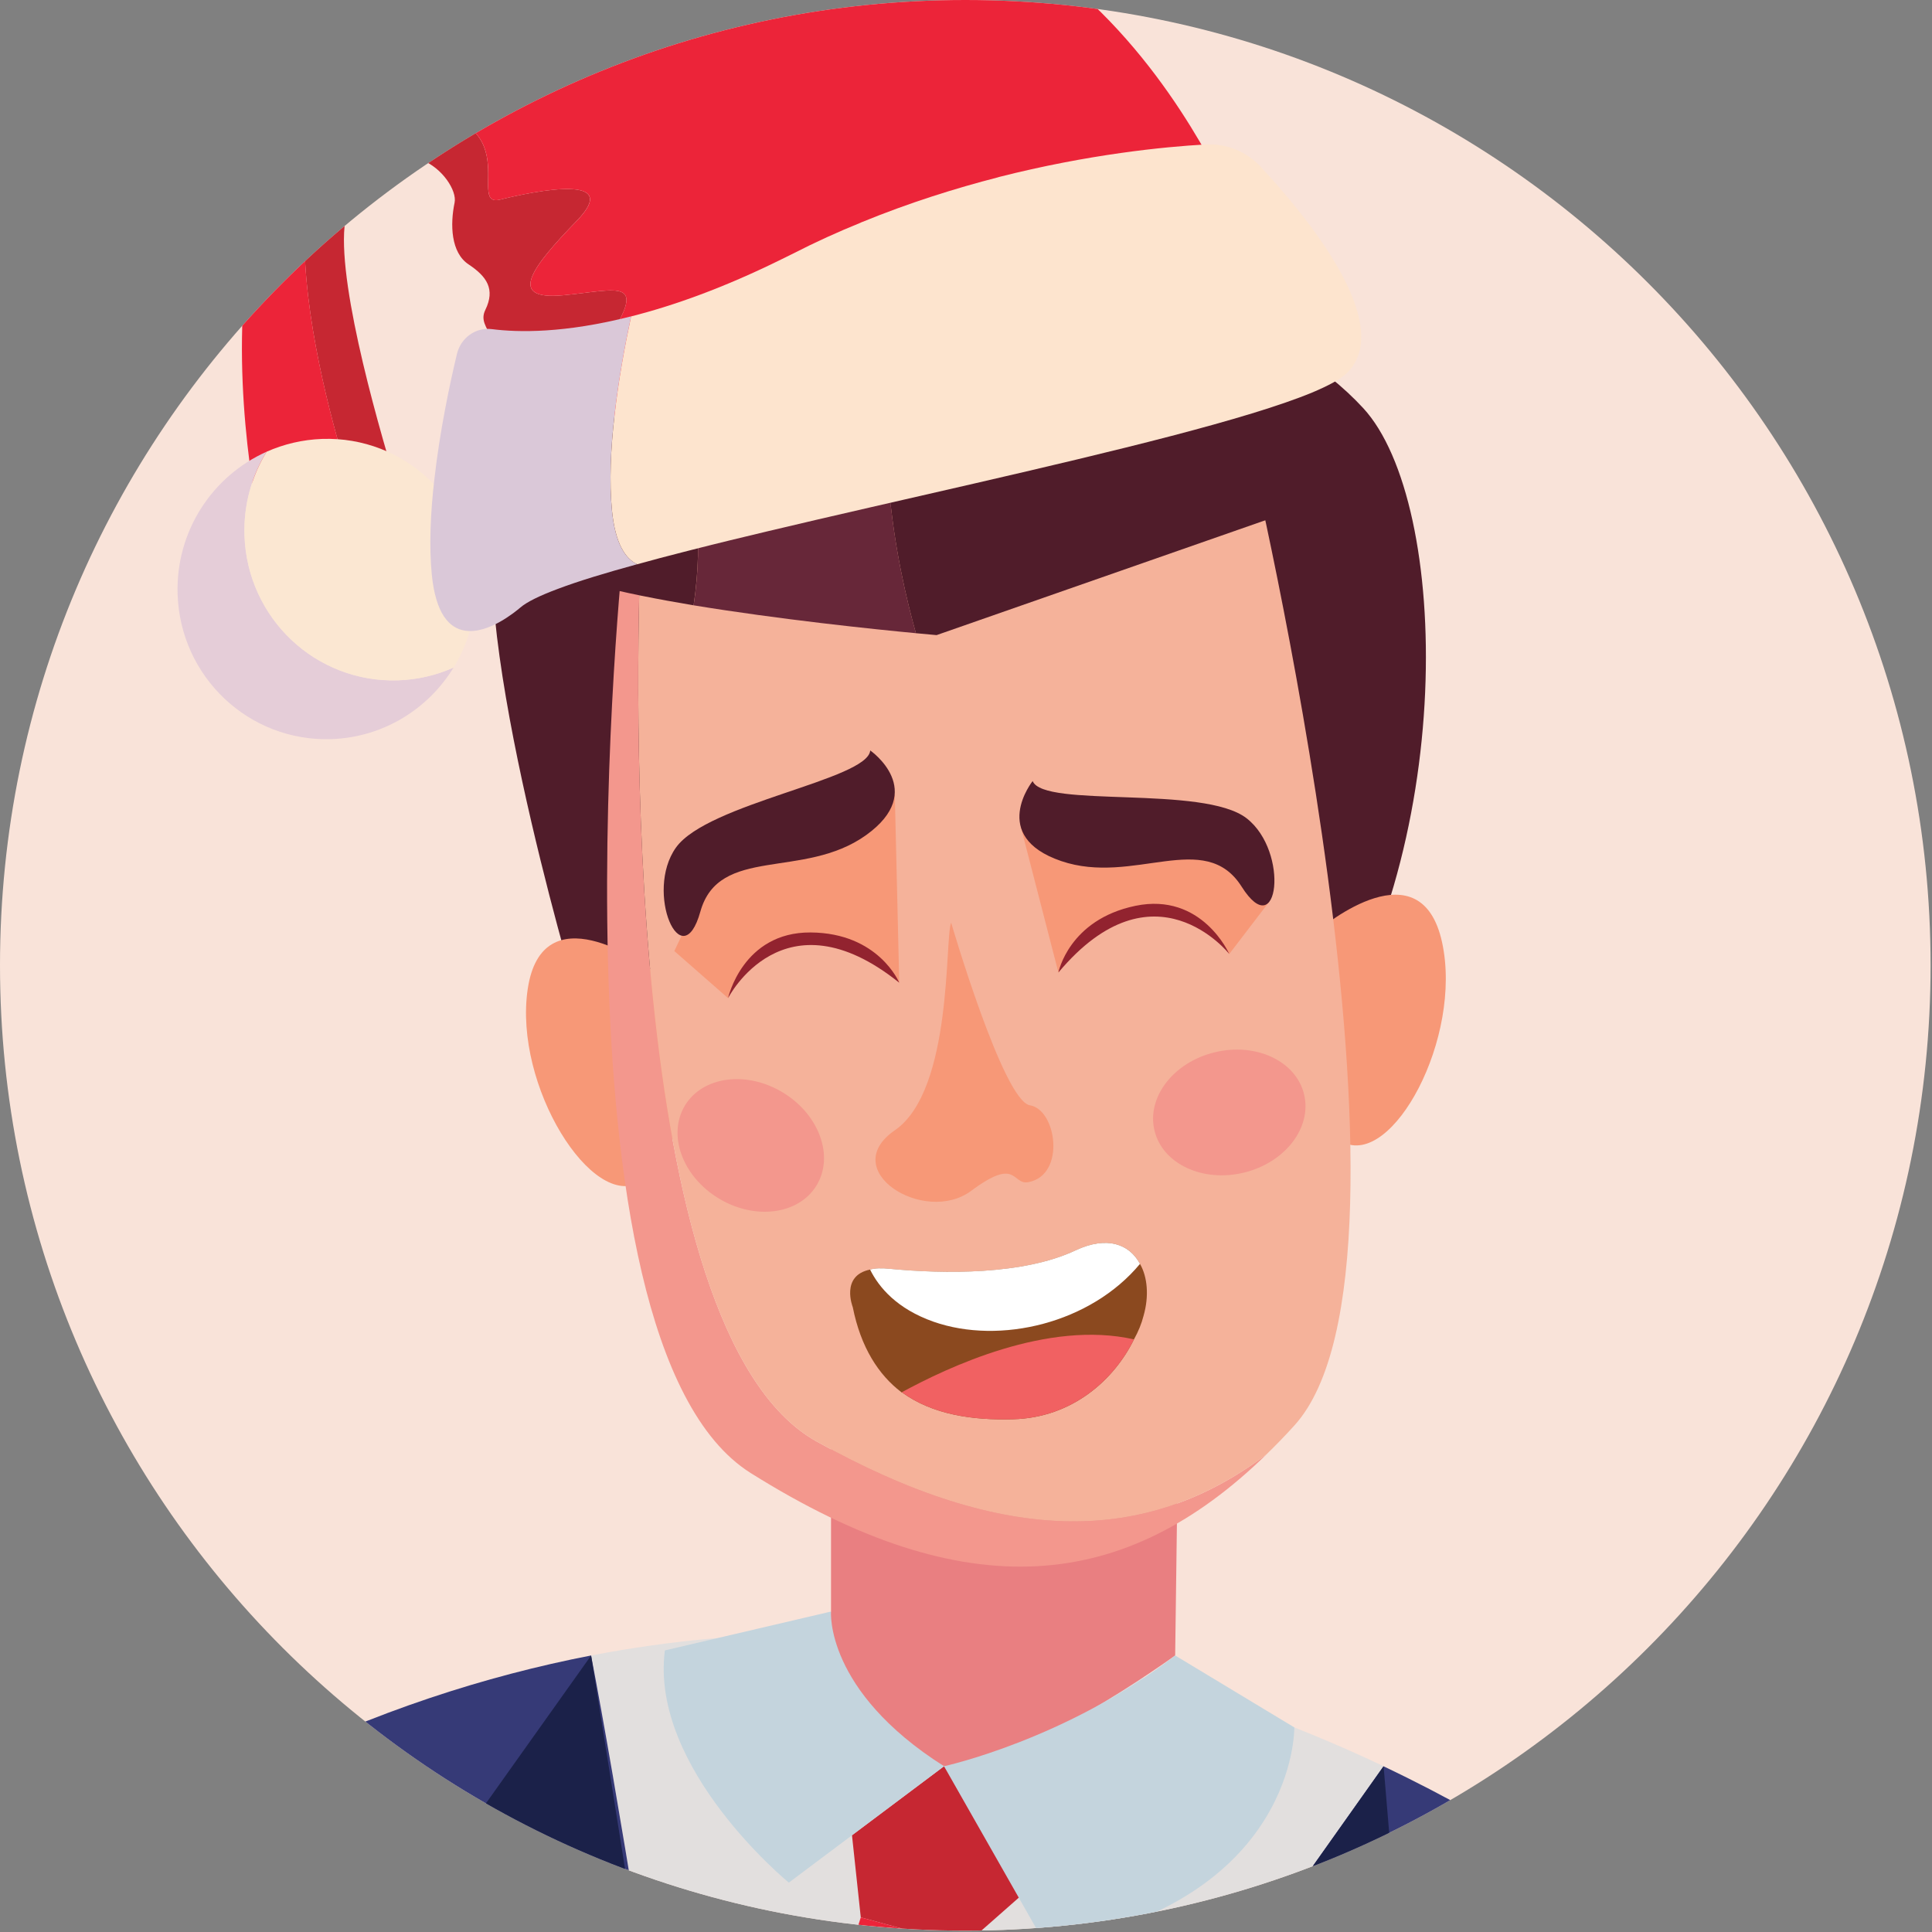 <?xml version="1.0" encoding="utf-8"?>
<!-- Generator: Adobe Illustrator 25.2.3, SVG Export Plug-In . SVG Version: 6.00 Build 0)  -->
<svg version="1.1" id="Layer_1" xmlns="http://www.w3.org/2000/svg" xmlns:xlink="http://www.w3.org/1999/xlink" x="0px" y="0px"
	 viewBox="0 0 576 576" enable-background="new 0 0 576 576" xml:space="preserve">
<rect x="0" y="0" width="576" height="576" fill="#808080" stroke="none"/>
<g>
	<g>
		<defs>
			<path id="SVGID_1_" d="M575.58,287.79c0,158.95-128.85,287.8-287.8,287.8C128.85,575.58,0,446.73,0,287.79
				C0,128.85,128.85,0,287.79,0C446.73,0,575.58,128.85,575.58,287.79z"/>
		</defs>
		<use xlink:href="#SVGID_1_"  overflow="visible" fill="#F9E3D9"/>
		<clipPath id="SVGID_2_">
			<use xlink:href="#SVGID_1_"  overflow="visible"/>
		</clipPath>
		<g clip-path="url(#SVGID_2_)">
			<path fill="#2E2F63" d="M91.91,616.42c-23.77,14.69-149.45,88.62-215.79,57.21v22.71c81.13,17.71,219.75-54.62,219.75-54.62
				L91.91,616.42z"/>
			<path fill="#363A77" d="M77.96,527.08c0,0-127.53,84.28-188.22,62.84c-4.56-1.61-9.11-3.84-13.62-6.56v90.27
				c66.34,31.41,192.03-42.52,215.79-57.21L77.96,527.08z"/>
			<path fill="#363A77" d="M514.26,847.9h76.45c-2.16-13.1-4.54-24.76-7.19-34.28c-21.69-78.12-97.45-241.98-97.45-241.98
				l-95.8,73.15c0,0,95.11,143,122.78,200.43C513.45,846.08,513.86,846.97,514.26,847.9z"/>
			<path fill="#E2DFDE" d="M412.5,526.58L223.83,792.83c0,0-32.1-218.88-47.61-299.26C273.08,474.9,356.62,500.02,412.5,526.58z"/>
			<path fill="#363A77" d="M80.06,623.49c0,0,0,0.05,0.05,0.1c0.72,3.83,20.85,106.41,27.73,224.31h293.88
				c4.58-48.06,12.49-98.57,25.67-146.1c13.47-48.37,32.37-93.69,58.68-130.17c0,0-0.86-0.72-2.49-1.96
				c-7.74-6.11-32.9-24.97-71.1-43.07L223.83,792.85c0,0-32.08-218.88-47.61-299.29c-31.51,6.11-64.46,16.71-98.27,33.52
				c0,0-3.58,23.54-0.33,63.12C78.44,600.19,79.3,611.31,80.06,623.49z"/>
			<path fill="#1B2149" d="M216.34,818.17c0,6.57-5.33,11.9-11.9,11.9c-6.57,0-11.91-5.33-11.91-11.9s5.33-11.91,11.91-11.91
				C211.02,806.26,216.34,811.59,216.34,818.17z"/>
			<polygon fill="#C62732" points="254.01,547.16 256.63,571.64 287.54,580.03 308.82,561.29 281.45,526.58 			"/>
			<polygon fill="#EC2439" points="256.63,571.64 211.44,714.92 223.83,792.83 281.42,711.57 287.54,580.03 			"/>
			<polygon fill="#1B2149" points="176.23,493.57 107.16,590.67 160.35,616.51 117.8,669.71 223.83,792.83 			"/>
			<polygon fill="#1B2149" points="412.5,526.58 422.31,643.2 366.57,643.2 381.77,722.91 223.83,792.83 			"/>
			<path fill="#E97F81" d="M247.76,480.46V426.5l103.36,9.88l-0.76,57.18c0,0-47.37,34.29-68.91,33.02
				C281.45,526.58,230.28,510.86,247.76,480.46z"/>
			<path fill="#C4D4DD" d="M247.76,480.46c0,0-1.9,23.57,33.7,46.12l-46.28,34.7c0,0-41.49-33.94-36.96-69.23L247.76,480.46z"/>
			<path fill="#C4D4DD" d="M311.85,580.03l-30.4-53.45c0,0,36.18-7.85,68.91-33.02l35.52,21.44
				C385.88,515.01,386.84,566.85,311.85,580.03z"/>
			<path fill="#501C2A" d="M390.81,317.42c-44.08,63.08-219.41-22.73-219.41-22.73s-34.52-115.89-22.06-146.54
				c5.73-14.18,16.86-32.66,33.61-48.03c10.36,10.55,22.01,27.21,24.59,52.33c0.92,8.35,0.77,17.67-0.76,28.03
				c25.55,4.2,54.01,7.16,66.27,8.31c-2.62-9.31-6.59-25.69-8.07-44.12c-2.01-24.31,0.34-52.19,15.71-72
				c54.67,6.06,102.13,23.39,125.72,48.99C432.4,149.77,434.89,254.34,390.81,317.42z"/>
			<path fill="#F79877" d="M391.64,278.61c3.67-3.53,32.06-26.16,38.29,2.3c6.22,28.47-14.84,67.44-29.68,59.55
				C385.41,332.58,375.86,293.82,391.64,278.61z"/>
			<path fill="#F79877" d="M195.37,290c-3.89-3.27-33.76-23.92-38.04,4.89c-4.28,28.82,19.39,66.28,33.66,57.41
				C205.25,343.43,212.15,304.11,195.37,290z"/>
			<path fill="#F3978D" d="M377.64,433.55c-42.21,41.15-89.39,46.03-153.81,5.63c-62.98-39.54-37.91-275.85-37.91-275.85l5.11-0.8
				c-1.48,37.77-6.21,234.49,52.38,267.2C299.61,461.04,341.78,460.66,377.64,433.55z"/>
			<path fill="#F5B29A" d="M385.89,425c-2.72,3-5.49,5.87-8.26,8.55c-35.86,27.12-78.03,27.5-134.22-3.82
				c-58.59-32.71-53.86-229.44-52.38-267.2l181.5-28.56C372.53,133.96,430.26,376.15,385.89,425z"/>
			<path fill="#501C2A" d="M207.55,152.44c0.92,8.35,0.77,17.67-0.76,28.03c-10.79-1.82-21.11-3.82-29.41-6.07
				c-19.67-5.21-13.27-15.8-15.38-15.8L207.55,152.44z"/>
			<path fill="#501C2A" d="M389.24,127.9l-5.73,25.02l-104.28,36.43c0,0-2.25-0.19-6.17-0.57c-2.62-9.31-6.59-25.69-8.07-44.12
				L389.24,127.9z"/>
			<path fill="#F79877" d="M217.06,297.58l-16.02-14.04l10.55-22.14l55.18-24.7l1.33,56.28
				C268.1,292.99,235.87,256.99,217.06,297.58z"/>
			<path fill="#92232F" d="M217.06,297.58c0,0,16.42-32.32,51.04-4.6c0,0-6.12-14.84-26.42-14.98
				C221.39,277.87,217.06,297.58,217.06,297.58z"/>
			<path fill="#F79877" d="M366.49,284.42l11.92-15.58l-13.66-20.98l-60.35-1.1l11.15,43.17
				C315.55,289.94,340.09,248.32,366.49,284.42z"/>
			<path fill="#92232F" d="M366.49,284.42c0,0-22.44-28.47-50.94,5.52c0,0,3.08-15.76,22.96-19.88
				C358.38,265.94,366.49,284.42,366.49,284.42z"/>
			<path fill="#501C2A" d="M259.45,223.74c0,0,17.3,11.99-1.29,25.28c-18.6,13.28-43.81,2.98-49.36,22.77
				c-5.54,19.79-16.71-5.83-7.28-19.09C210.97,239.45,258.7,232.47,259.45,223.74z"/>
			<g>
				<path fill="#8B491F" d="M340.94,392.27c-0.6,2.38-1.55,4.67-2.86,7.05c-5.88,11.97-18.32,23.34-36.03,23.81
					c-11.99,0.33-23.95-1.31-33.19-8.05c-0.02,0.19-0.02,0.19-0.17-0.05c-6.74-5.13-12.06-13.31-14.45-25.33
					c0,0-3.74-9.39,5.16-11.19c1.47-0.41,3.43-0.48,5.89-0.22c16.17,1.54,39.77,1.88,55.47-5.54c9.33-4.36,15.99-1.82,19.11,4.06
					C342.13,380.71,342.6,386.47,340.94,392.27z"/>
				<path fill="#FFFFFF" d="M339.87,376.81c-14.63,17.64-41.67,24.21-61.56,17.24c-10.96-3.87-16.29-10.27-18.91-15.55
					c1.47-0.41,3.43-0.48,5.89-0.22c16.17,1.54,39.77,1.88,55.47-5.54C330.08,368.39,336.74,370.93,339.87,376.81z"/>
				<path fill="#F16162" d="M338.08,399.32c-5.88,11.97-18.32,23.34-36.03,23.81c-11.99,0.33-23.95-1.31-33.19-8.05
					C282.51,407.66,312.35,393.48,338.08,399.32z"/>
			</g>
			<path fill="#501C2A" d="M307.87,232.86c0,0-13.13,16.46,8.5,23.85c21.63,7.38,42.82-9.72,53.81,7.64
				c10.99,17.36,14.33-10.4,1.49-20.38C358.82,233.97,311.1,241,307.87,232.86z"/>
			<path fill="#F79877" d="M283.58,275.1c-1.97,4.17,0.62,49.9-16.8,61.88c-17.41,11.99,8.85,28.41,22.78,18.04
				c13.92-10.36,12.01-1.6,17.1-2.59c11.14-2.16,8.36-21.61,0.4-22.9C299.11,328.24,283.58,275.1,283.58,275.1z"/>
			<path fill="#F3978D" d="M388.79,326.24c2.41,9.91-5.61,20.37-17.93,23.36s-24.25-2.6-26.66-12.51
				c-2.41-9.9,5.61-20.37,17.93-23.36C374.45,310.73,386.38,316.33,388.79,326.24z"/>
			<path fill="#F3978D" d="M243.44,353.43c-5.3,8.7-18.37,10.42-29.21,3.84c-10.83-6.59-15.3-18.99-10.01-27.7
				c5.3-8.71,18.37-10.43,29.21-3.84C244.26,332.31,248.74,344.71,243.44,353.43z"/>
			<path fill="#672739" d="M280.71,72.66c-5.54-0.58-11.13-1.1-16.76-1.49c-34.71-2.34-61.59,11.18-80.98,28.94
				c10.36,10.55,22.01,27.21,24.59,52.33c0.92,8.35,0.77,17.67-0.76,28.03c25.55,4.2,54.01,7.16,66.27,8.31
				c-2.62-9.31-6.59-25.69-8.07-44.12C262.99,120.35,265.33,92.47,280.71,72.66z"/>
			<path fill="#2E2F63" d="M76.79,847.9h31.06c-6.87-117.91-27.01-220.49-27.73-224.31C83.67,678.56,85.94,755.11,76.79,847.9z"/>
			<path fill="#C62732" d="M179.49,103.82c-5.7,8.44-17.21,16.45-29.59,22.98c-5.1-1.18-13.63-4.6-6.81-13.78
				c9.37-12.58-1.42-14.43,1.6-20.61c3.04-6.22,0.42-9.98-4.95-13.56c-5.39-3.54-5.54-12.02-4.21-18.43
				c1.49-7.05-17.41-27.41-31.39,1.25c-5.84,11.98,5.69,55.07,12.78,78.76c-6.35,1.88-11.11,2.65-12.82,2.06
				c0,0-36.07-107.63,10.46-109.54c46.53-1.91,23.42,29.3,34.53,26.56c11.1-2.75,36.47-7.73,22.92,6.26
				c-13.56,13.99-20.95,23.79-4.22,22.27S194.32,81.96,179.49,103.82z"/>
			<path fill="#EC2439" d="M153.23,127.4c0,0-1.41-0.12-3.33-0.6c12.38-6.52,23.89-14.54,29.59-22.98
				c14.82-21.87,5.04-17.3-11.69-15.78s-9.34-8.29,4.22-22.27c13.56-13.99-11.81-9.01-22.92-6.26c-11.11,2.75,12-28.47-34.53-26.56
				c-46.53,1.91-10.46,109.54-10.46,109.54c1.71,0.6,6.46-0.18,12.82-2.06c2.87,9.51,5,15.91,5,15.91l-41.96,11.69
				c0,0-33.18-124.03,36.94-165.73C286.68-98.66,351.33,29.52,365.54,56.57C379.74,83.62,178.71,129.9,153.23,127.4z"/>
			<g>
				<path fill="#E5CDD8" d="M135.23,199.01c-7.56,12.37-20.94,20.81-36.43,21.35c-24.55,0.82-45.07-18.51-45.85-43.23
					c-0.58-18.78,10.4-35.26,26.53-42.45c-4.43,7.24-6.88,15.8-6.59,24.92c0.79,24.73,21.3,44.06,45.85,43.23
					C124.6,202.62,130.16,201.29,135.23,199.01z"/>
				<path fill="#FBE7D2" d="M141.84,174.07c0.29,9.11-2.15,17.7-6.61,24.94c-5.07,2.28-10.63,3.61-16.49,3.82
					c-24.55,0.83-45.07-18.5-45.85-43.23c-0.29-9.11,2.16-17.67,6.59-24.92c5.08-2.25,10.66-3.61,16.54-3.82
					C120.57,130.01,141.08,149.37,141.84,174.07z"/>
			</g>
			<path fill="#DAC8D8" d="M189.97,168.22c-9.51,2.6-17.61,5.06-23.71,7.37c-5.33,1.99-9.18,3.86-11.14,5.55
				c-1.28,1.09-9.58,8.05-16.59,6.86c-4.59-0.74-8.61-5-9.79-16.61c-0.85-8.58-0.39-18.6,0.75-28.41
				c1.62-14.45,4.61-28.53,6.72-37.37c1.14-4.89,5.61-8.09,10.4-7.49c7.91,1.02,21.72,1.26,41.54-3.8
				c-1.78,8.33-3.75,18.85-4.95,29.56c-1.14,9.81-1.6,19.83-0.75,28.41C183.42,161.95,186.38,166.53,189.97,168.22z"/>
			<path fill="#FDE4CE" d="M401.57,111.22l-0.03,0.03c-1.84,1.77-5.43,3.72-10.37,5.79c-19.14,7.92-58.98,17.5-100.64,27.1
				c-20.78,4.8-42.03,9.57-61.4,14.19c-3.87,0.92-7.66,1.82-11.36,2.73c-3.87,0.95-7.66,1.88-11.27,2.81
				c-0.87,0.21-1.74,0.43-2.58,0.66c-4.9,1.24-9.58,2.48-13.94,3.7c-3.59-1.69-6.55-6.27-7.52-15.93
				c-0.85-8.58-0.39-18.6,0.75-28.41c1.19-10.72,3.16-21.23,4.95-29.56c12.58-3.18,27.59-8.49,45.03-17.12
				c1.1-0.53,2.19-1.08,3.32-1.64c6.69-3.43,13.38-6.46,20-9.14c0.08-0.03,0.14-0.06,0.19-0.1c0.08-0.03,0.14-0.06,0.14-0.06
				l0.03-0.01c14.11-5.78,27.94-10.12,40.77-13.42c0.03,0,0.03-0.03,0.03-0.03c26.91-6.85,49.56-9.06,61.74-9.74
				c6.21-0.35,12.22,2.1,16.5,6.68c0,0.03,0,0.03,0,0.03C389.22,64.11,416.31,96.73,401.57,111.22z"/>
		</g>
	</g>
</g>
</svg>
